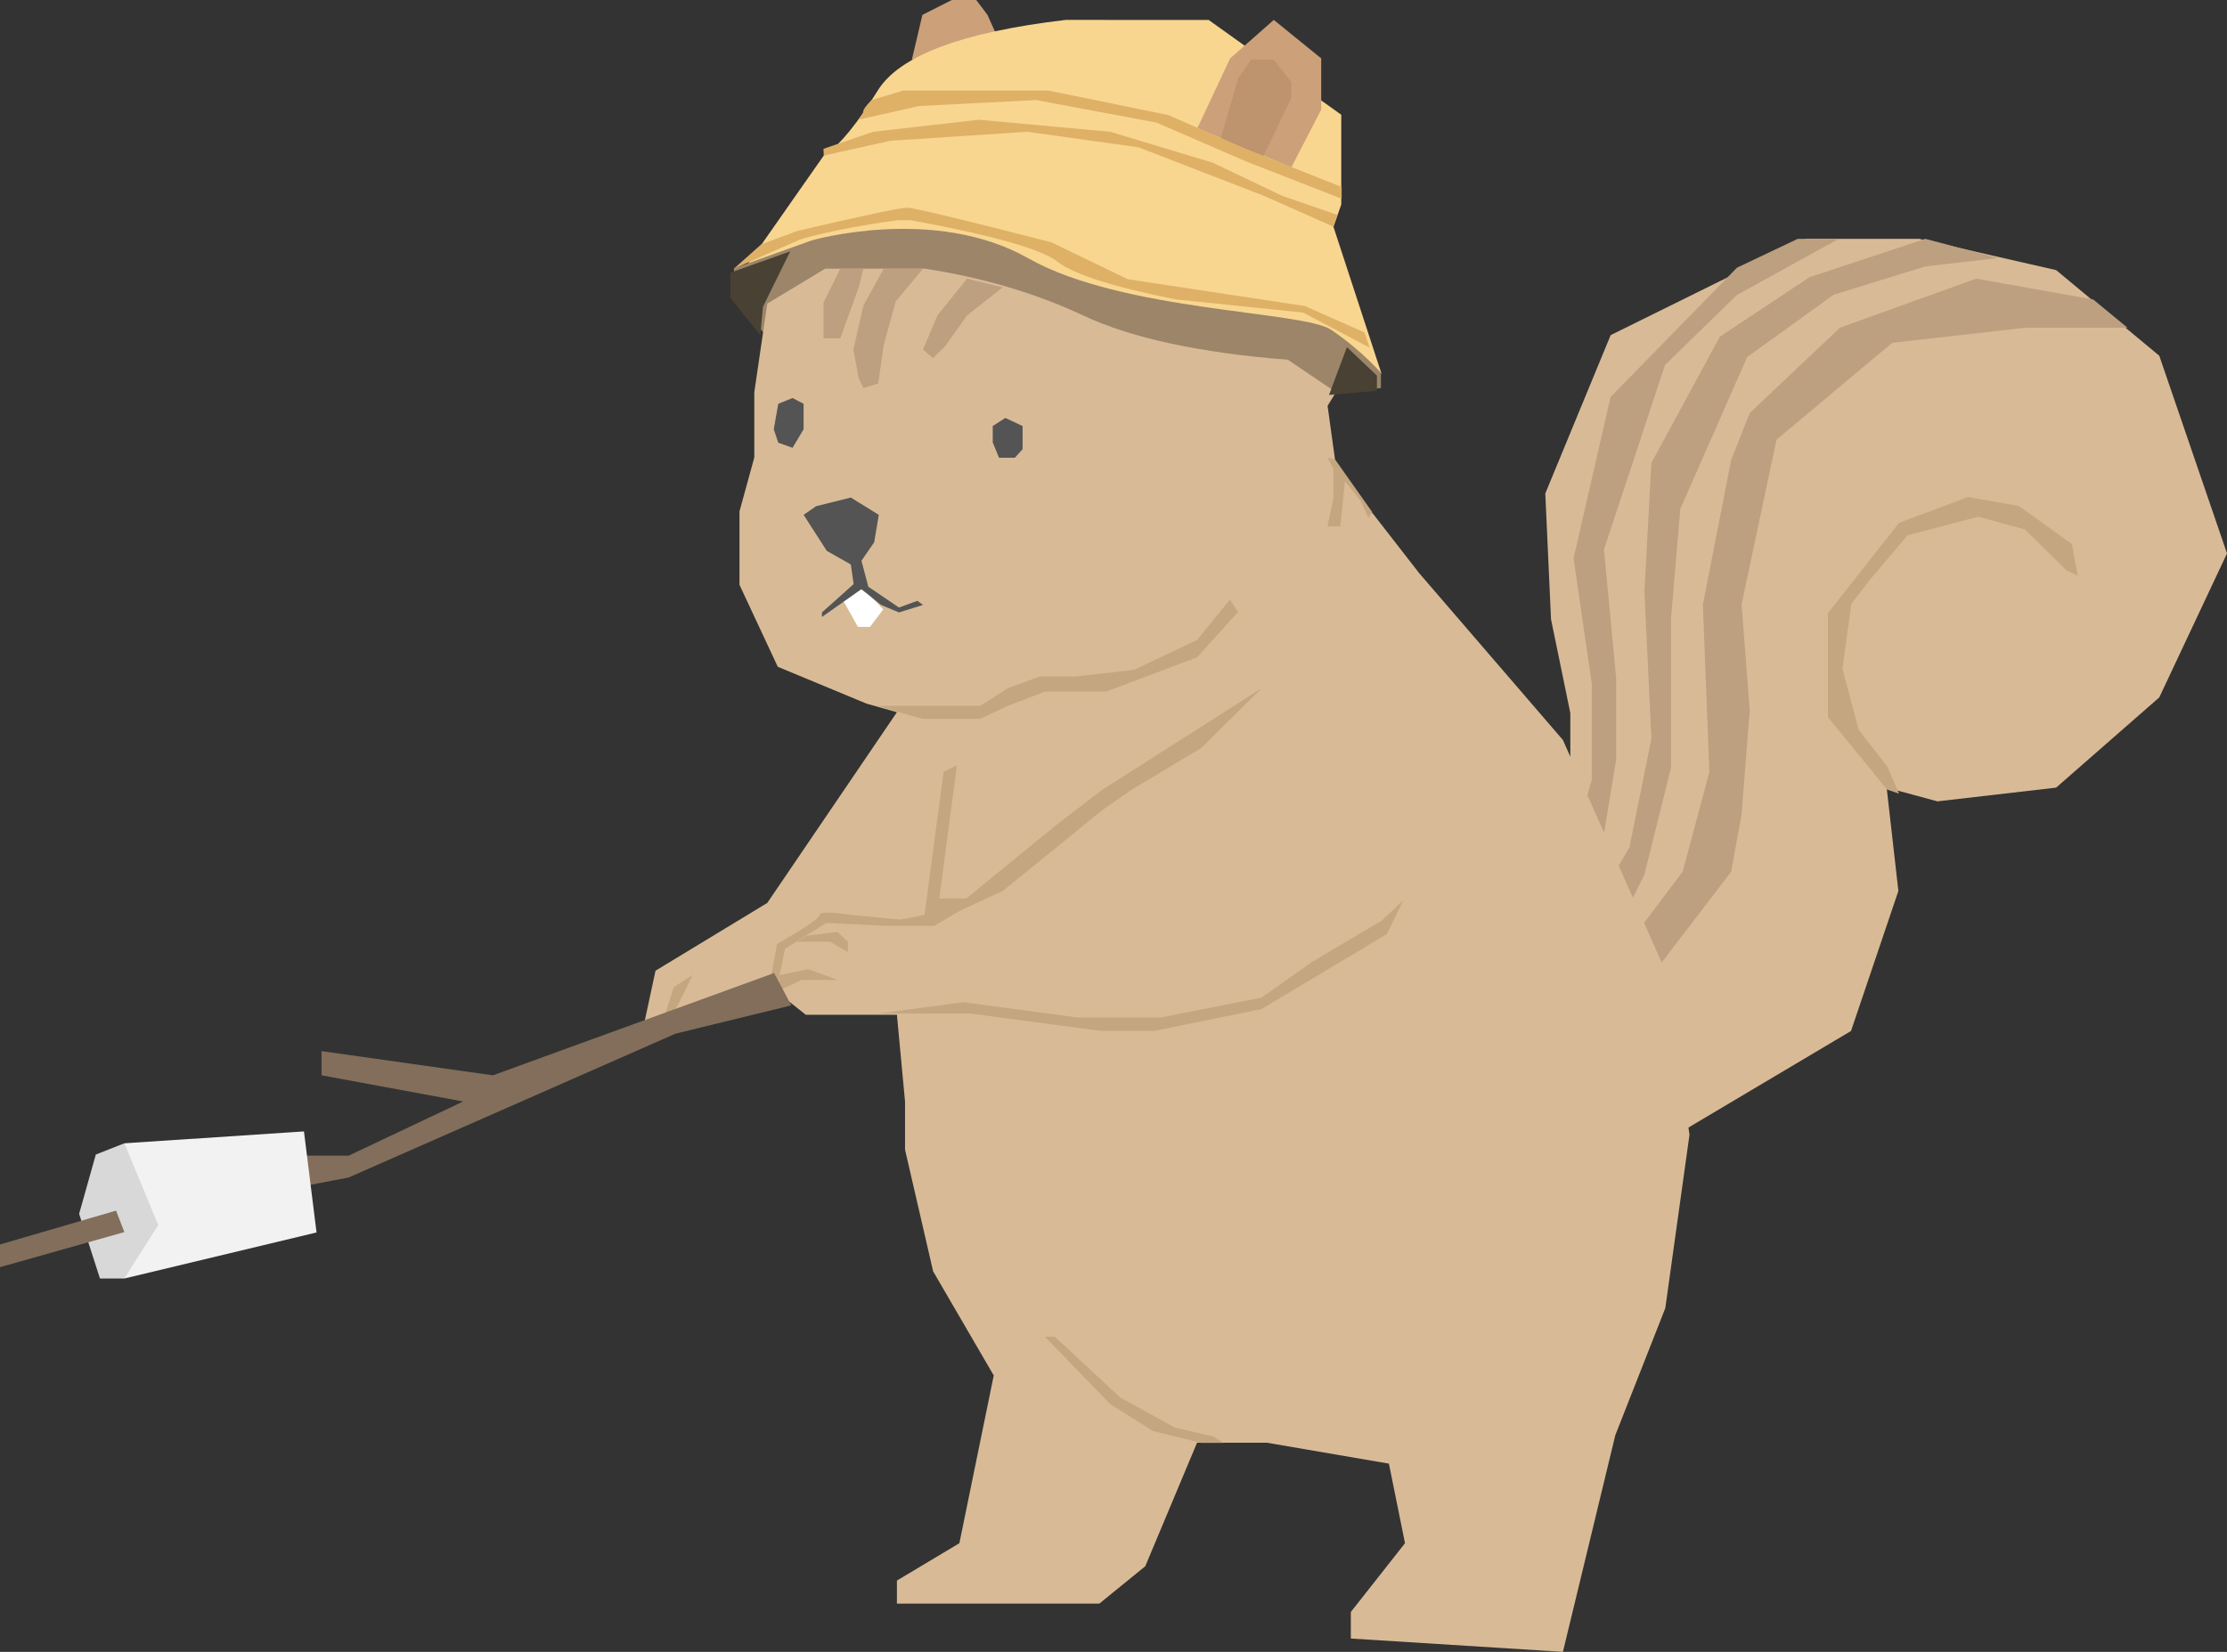 <?xml version="1.0" encoding="UTF-8"?>
<svg width="186px" height="138px" viewBox="0 0 186 138" version="1.1" xmlns="http://www.w3.org/2000/svg" xmlns:xlink="http://www.w3.org/1999/xlink">
    <rect x="0" y="0" width="186" height="138" fill="#333333" stroke="none"/>
    <title>img_sq</title>
    <g id="*Push_디자인0718" stroke="none" stroke-width="1" fill="none" fill-rule="evenodd">
        <g id="Dictionary_detail-Copy-4" transform="translate(-102, -369)">
            <g id="img_sq" transform="translate(102, 369)">
                <g id="Group-10">
                    <g id="Group-30" transform="translate(53.817, 0)">
                        <polygon id="Path-60" fill="#D8BB96" points="73.158 74.435 75.725 71.041 77.337 63.772 77.337 59.573 75.725 51.732 75.247 41.227 80.707 27.997 96.99 19.952 106.465 19.952 117.912 22.565 126.527 29.719 132.183 46.234 126.527 58.262 117.912 65.8 107.997 66.947 103.757 65.8 104.736 74.435 100.781 86.131 84.837 95.602 81.989 95.602"></polygon>
                        <polygon id="Path-62" fill="#BDA07F" points="121.009 25.019 111.235 23.277 99.859 27.375 92.323 34.502 90.768 38.431 88.406 50.504 88.952 64.494 86.714 72.83 80.541 81.008 77.314 83.567 78.302 86.458 83.411 82.443 90.768 72.83 91.642 68.058 92.323 59.344 91.642 50.504 94.559 36.731 104.224 28.638 115.401 27.375 123.869 27.375"></polygon>
                        <polygon id="Path-63" fill="#BDA07F" points="113.062 21.558 106.982 22.26 99.331 24.624 92.104 29.837 86.523 42.518 85.75 51.686 85.75 64.123 83.525 73.074 80.997 78.144 75.588 82.301 74.82 79.888 78.749 76.776 82.272 70.792 84.108 61.714 83.525 49.417 84.108 38.673 89.824 28.128 97.301 23.163 106.982 19.952"></polygon>
                        <polygon id="Path-66" fill="#BDA07F" points="99.761 19.952 91.253 24.643 85.247 30.491 80.149 45.91 81.163 56.62 81.163 58.733 81.163 63.47 80.149 69.649 74.22 78.145 73.158 76.733 77.607 70.441 79.129 65.147 79.129 57.126 77.607 46.642 80.697 33.167 91.253 22.365 96.332 19.952"></polygon>
                        <polygon id="Path-49" fill="#CCA079" points="28.658 1.244 27.721 -2.91180731e-17 25.681 0 23.221 1.244 22.342 4.988 29.465 3.048"></polygon>
                        <path d="M61.56,31.199 L57.552,18.94 L58.206,17.085 L58.206,9.587 L47.132,1.667 L35.184,1.663 C26.529,2.684 21.299,4.65 19.494,7.562 C17.802,10.29 16.375,12.052 15.213,12.849 C15.161,12.885 15.085,12.934 14.983,12.996 L7.482,23.712 L24.018,22.118 L40.643,28.955 L56.039,30.448 L61.56,31.199 Z" id="Path-31" fill="#F9D68F"></path>
                        <path d="M11.004,29.156 L7.482,24.605 L7.482,22.414 C11.815,20.86 13.981,20.083 13.981,20.083 C13.981,20.083 24.205,17.121 32.086,21.588 C39.966,26.054 55.049,25.964 57.377,27.56 C58.928,28.624 60.309,29.818 61.519,31.142 L61.519,32.422 L57.76,32.767 L11.004,29.156 Z" id="Path-30" fill="#9C8569"></path>
                        <path d="M15.102,22.446 L10.267,25.363 L9.183,32.767 L9.183,38.219 L7.946,42.718 L7.946,48.859 L11.144,55.705 L18.564,58.786 L21.094,59.5 L10.267,75.432 L0.932,81.096 L0,85.433 L10.267,82.219 L13.479,84.775 L21.094,84.775 L21.772,92.028 L21.772,96.046 L24.12,106.215 L29.181,114.91 L26.311,128.923 L21.094,132.044 L21.094,133.969 L37.999,133.969 L41.835,130.849 L46.161,120.527 L51.993,120.527 L62.185,122.276 L63.529,128.923 L59.005,134.669 L59.005,136.886 L76.718,138 L81.097,119.89 L85.269,109.289 L87.29,94.801 L85.269,81.096 L76.718,61.821 L64.709,47.877 L57.76,38.937 L57.063,33.908 L57.76,32.767 L53.747,30.056 C46.374,29.474 40.684,28.245 36.677,26.368 C32.671,24.491 28.256,23.184 23.431,22.446 L15.102,22.446 Z" id="Path-29" fill="#D8BB96"></path>
                        <g id="Group-24" transform="translate(1.663, 38.241)" fill="#C4A680">
                            <polygon id="Path-61" points="117.088 9.387 118.05 9.863 117.569 7.21 113.137 4.028 108.882 3.285 103.132 5.435 97.187 12.99 97.187 21.672 102.129 27.723 103.132 28.065 102.129 25.77 99.755 22.729 98.401 17.622 99.149 12.201 100.67 10.228 103.827 6.488 109.754 4.92 113.649 5.995"></polygon>
                            <path d="M49.89,19.258 L36.551,27.757 L32.638,30.76 L25.226,36.82 L22.969,36.82 L24.444,25.694 L23.327,26.252 L21.737,38.197 L19.705,38.587 L15.649,38.197 C13.866,37.938 12.974,37.938 12.974,38.197 C12.974,38.457 11.791,39.261 9.424,40.609 L8.825,43.829 L9.424,44.225 L10.09,41.008 L13.549,38.859 L18.53,39.107 L22.56,39.107 L24.69,37.84 L28.278,36.191 L36.551,29.468 L38.992,27.757 L44.861,24.237 L49.89,19.258 Z" id="Path-50"></path>
                            <polygon id="Path-52" points="17.833 46.432 25.574 46.432 36.418 47.877 40.96 47.877 49.89 46.057 60.355 39.793 61.723 36.973 59.947 38.654 54.114 42.11 49.89 45.1 41.471 46.763 34.524 46.763 24.987 45.486"></polygon>
                            <polygon id="Path-53" points="9.572 44.527 11.464 43.622 14.465 43.622 12.018 42.724 9.572 43.231"></polygon>
                            <polygon id="Path-54" points="11.068 40.43 13.855 40.43 15.335 41.303 15.335 40.43 14.465 39.612 11.91 39.931"></polygon>
                            <polygon id="Path-55" points="2.381 43.2 0.795 44.225 -2.00943077e-17 46.706 0.795 46.344 1.74 44.527"></polygon>
                            <polygon id="Path-56" points="17.831 20.729 21.545 21.817 26.388 21.817 28.681 20.729 31.794 19.536 36.907 19.535 44.502 16.673 47.916 12.888 47.254 11.841 44.502 15.218 39.243 17.717 34.398 18.274 31.369 18.274 28.681 19.258 26.388 20.729"></polygon>
                            <polygon id="Path-57" points="44.836 82.301 40.813 81.307 37.246 79.059 31.794 73.434 32.623 73.434 38.074 78.504 42.641 81.022 45.884 81.773 46.69 82.301"></polygon>
                            <polygon id="Path-58" points="55.891 0.946 55.891 3.346 55.393 5.733 56.464 5.733 56.852 1.967 58.14 3.588 58.814 5.036 59.127 4.536 56.032 0.152 55.393 -1.0894364e-17"></polygon>
                        </g>
                        <polygon id="Path-32" fill="#545454" points="12.378 33.253 13.301 33.733 13.301 35.863 12.378 37.41 11.184 36.986 10.807 35.863 11.184 33.733"></polygon>
                        <polygon id="Path-35" fill="#545454" points="30.146 34.916 29.097 35.592 29.097 36.965 29.622 38.241 30.945 38.241 31.591 37.531 31.591 35.592"></polygon>
                        <polygon id="Path-40" fill="#FFFFFF" points="16.627 50.212 17.84 52.373 18.848 52.373 19.952 50.904 18.848 49.76 17.84 49.048"></polygon>
                        <polygon id="Path-37" fill="#545454" points="19.582 43.012 17.243 41.566 14.343 42.289 13.301 43.012 15.237 46.022 17.243 47.155 17.479 48.797 14.831 51.164 14.831 51.542 18.132 49.218 19.771 50.538 21.263 51.164 23.277 50.538 22.803 50.196 21.263 50.753 18.707 49.018 18.132 46.85 19.196 45.299"></polygon>
                        <polygon id="Path-42" fill="#CCA079" points="46.189 10.71 48.923 4.877 52.57 1.663 56.531 4.877 56.531 9.161 54.037 13.978"></polygon>
                        <polygon id="Path-47" fill="#BD946E" points="48.144 11.571 49.598 6.542 50.677 4.988 52.559 4.988 54.037 6.852 54.037 8.185 51.693 13.066"></polygon>
                        <polygon id="Path-70" fill="#BDA07F" points="16.365 22.446 14.964 25.271 14.964 28.265 16.365 28.265 17.928 23.954 18.289 22.446 16.951 22.446"></polygon>
                        <polygon id="Path-111" fill="#BDA07F" points="19.992 22.446 18.297 25.512 17.458 29.206 17.899 31.606 18.297 32.422 19.529 32.039 19.992 28.825 20.993 25.19 23.277 22.446"></polygon>
                        <polygon id="Path-114" fill="#BDA07F" points="26.956 23.277 24.473 26.35 23.277 29.197 24.102 29.928 25.117 28.927 26.956 26.35 29.928 24.01"></polygon>
                        <g id="Group-34" transform="translate(7.482, 7.562)" fill="#DEB167">
                            <polygon id="Path-116" points="7.501 5.435 13.077 4.198 24.502 3.448 33.783 4.742 44.252 8.793 50.07 11.379 50.419 10.397 45.785 8.793 40.005 6.036 31.44 3.448 20.458 2.439 11.625 3.448 7.477 4.871"></polygon>
                            <path d="M10.394,2.439 L15.455,1.298 L25.246,0.799 L35.291,2.68 L42.728,5.907 L50.755,9.041 L50.755,8.054 L42.728,4.872 L36.274,2.048 L26.25,0 L24.147,0 L14.152,0 L11.487,0.799 C11.034,1.271 10.807,1.58 10.807,1.728 C10.807,1.875 10.67,2.112 10.394,2.439 Z" id="Path-133"></path>
                            <path d="M0,14.884 C3.634,13.28 5.451,12.478 5.451,12.478 C5.451,12.478 7.901,11.629 13.603,10.841 C13.63,10.837 14.03,10.837 14.804,10.841 C21.605,12.096 25.682,13.251 27.036,14.307 C28.39,15.362 31.67,16.409 36.876,17.448 L47.541,18.554 L53.094,21.483 L52.662,20.209 L47.674,18.002 L32.885,15.761 L26.507,12.677 C19.015,10.752 14.996,9.79 14.45,9.79 C13.904,9.79 10.868,10.432 5.343,11.716 L2.287,12.845 L0,14.884 Z" id="Path-134"></path>
                        </g>
                    </g>
                    <g id="Group-38" transform="translate(0, 81.288)">
                        <polygon id="Path-135" fill="#826E5A" points="64.655 4.99922782e-14 41.168 8.547 26.855 6.525 26.855 8.547 38.683 10.733 29.115 15.259 24.548 15.259 24.548 17.959 29.115 17.084 56.425 5.065 66.091 2.704"></polygon>
                        <polygon id="Path-137" fill="#F2F2F2" points="25.387 13.233 26.437 21.674 10.386 25.521 10.386 14.226"></polygon>
                        <polygon id="Path-139" fill="#D8D8D8" points="10.386 14.226 8.002 15.164 6.609 20.12 8.35 25.521 10.386 25.521 13.218 21.048"></polygon>
                        <polygon id="Path-140" fill="#826E5A" points="9.693 19.849 -5.20677449e-16 22.677 0 24.575 10.386 21.643"></polygon>
                    </g>
                </g>
                <polygon id="Path-149" fill="#494133" points="63.724 25.621 66 21 61 22.78 61 24.887 63.5 28"></polygon>
                <polygon id="Path-164" fill="#494133" points="111 33 112.495 29 115 31.382 115 32.644"></polygon>
            </g>
        </g>
    </g>
</svg>